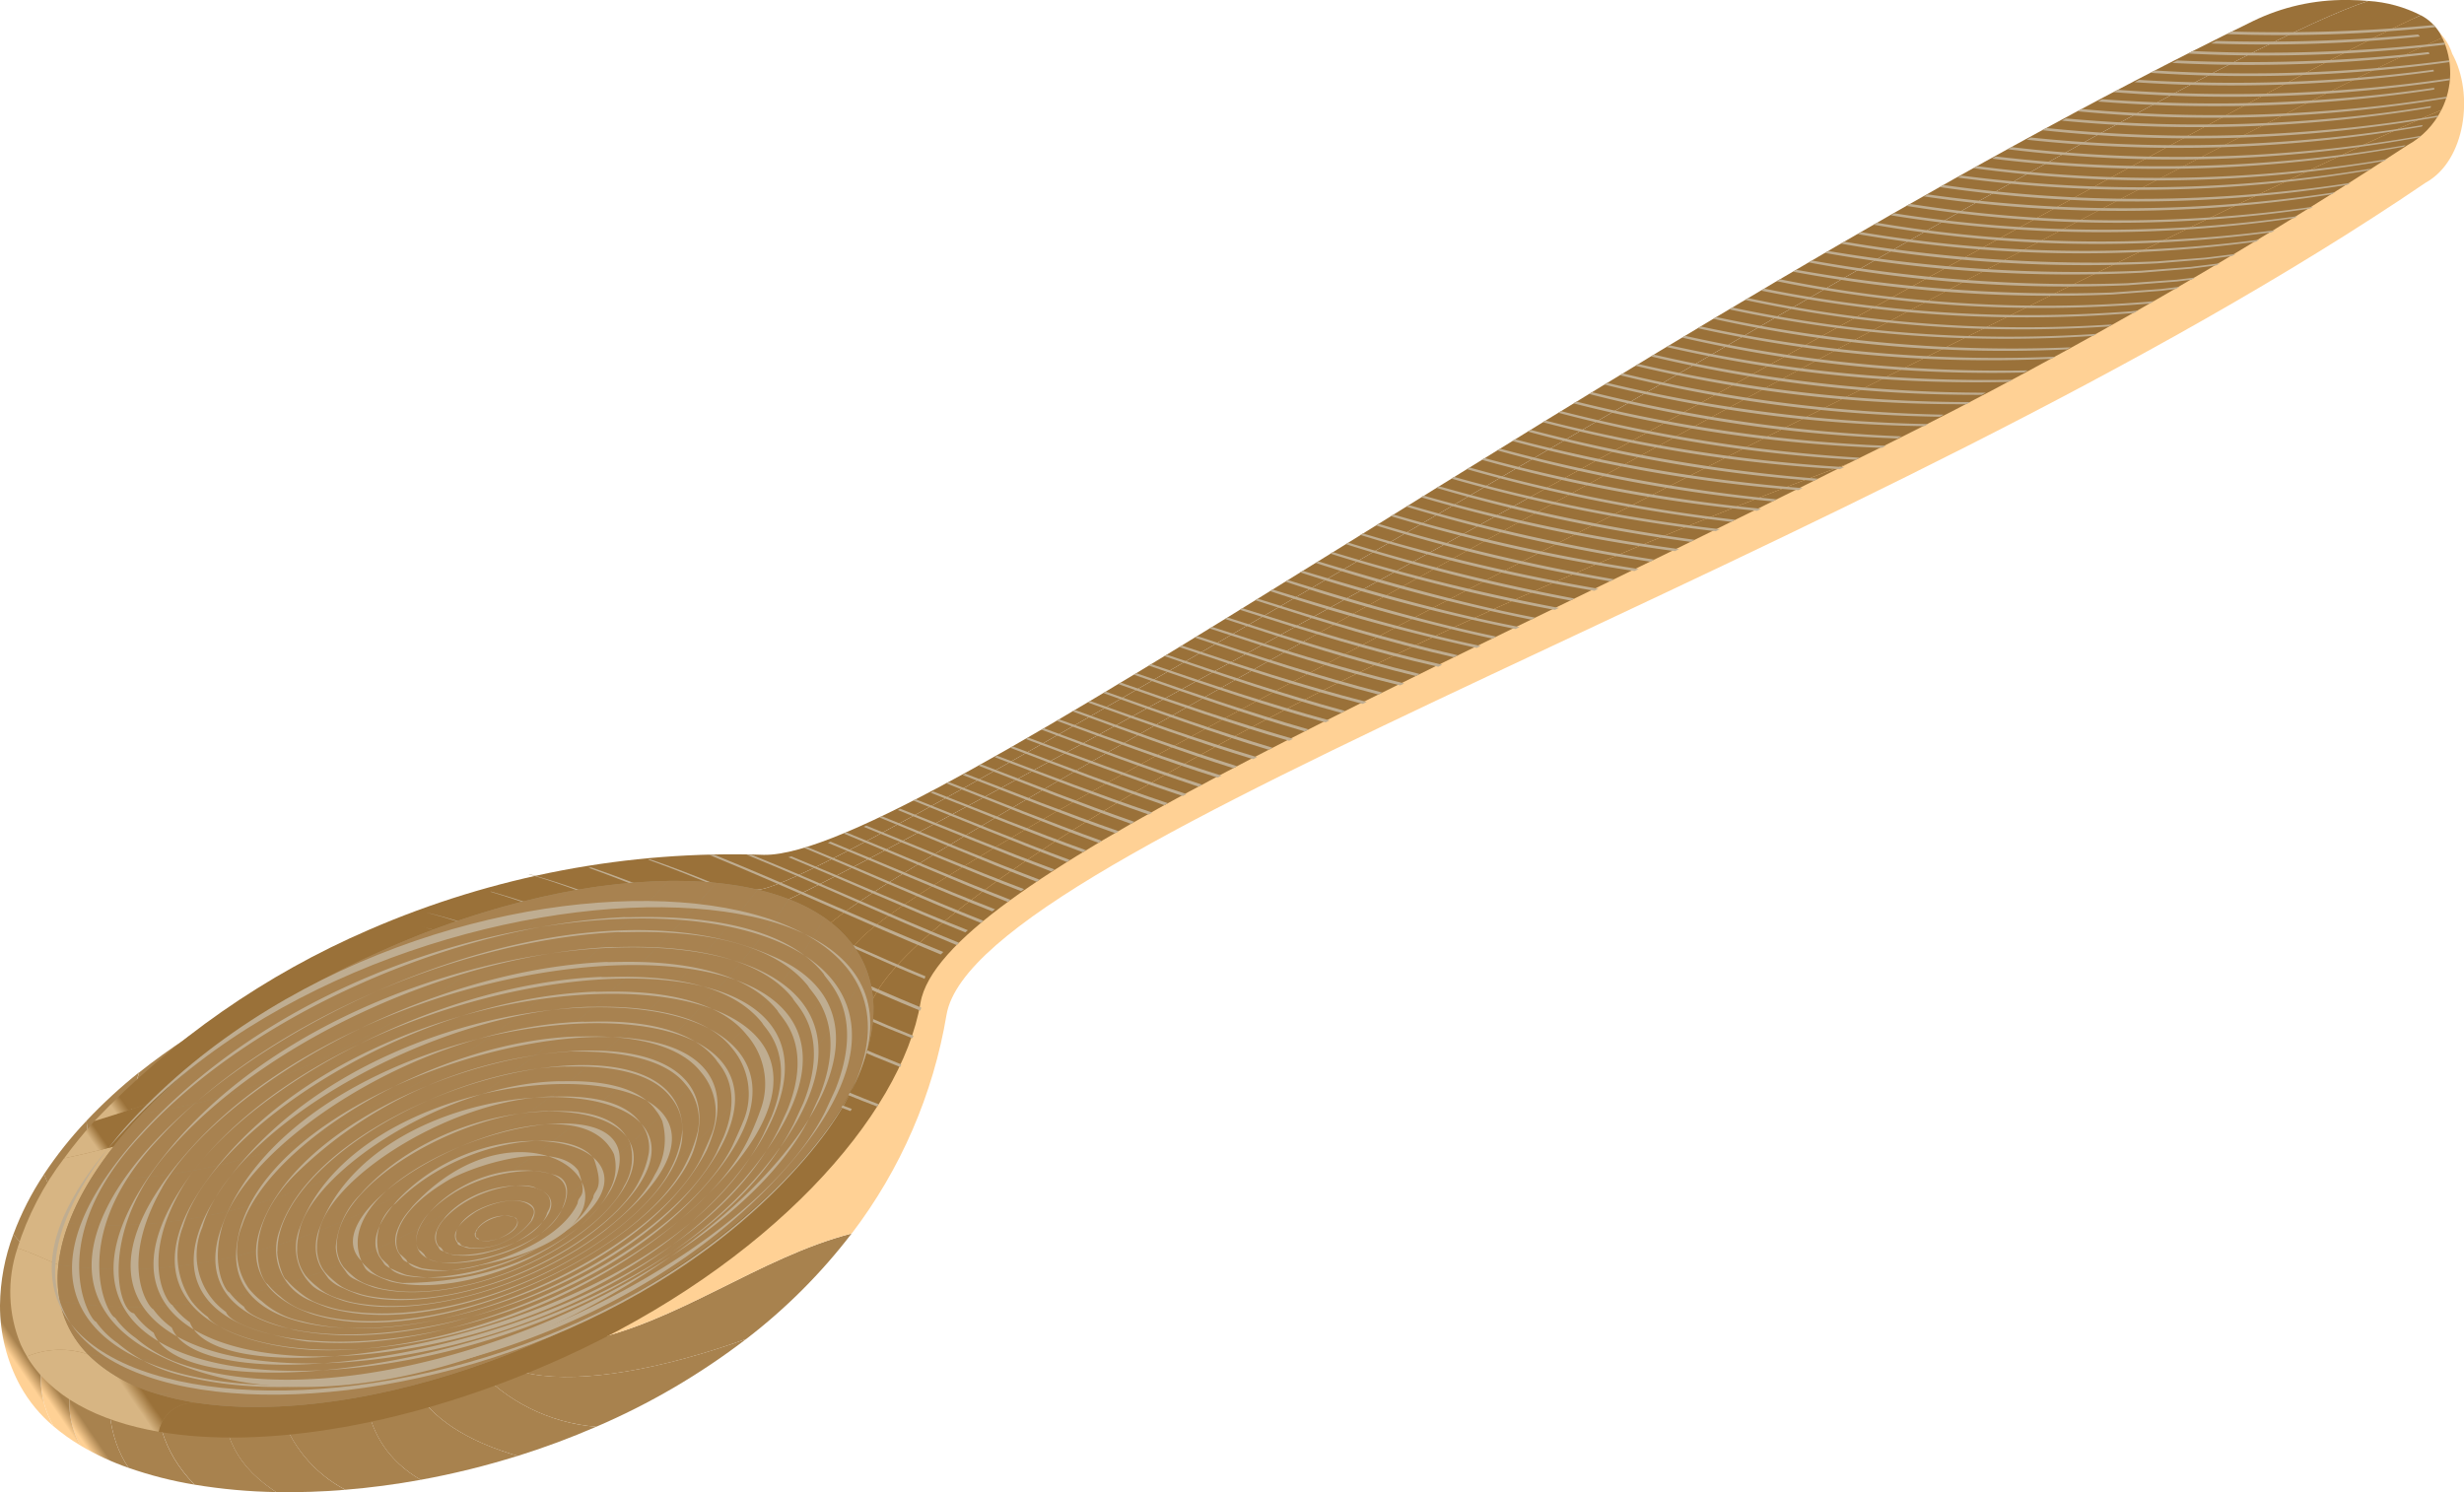 <svg id="Group_108" data-name="Group 108" xmlns="http://www.w3.org/2000/svg" xmlns:xlink="http://www.w3.org/1999/xlink" width="105.877" height="64.127" viewBox="0 0 105.877 64.127">
  <defs>
    <clipPath id="clip-path">
      <rect id="Rectangle_40" data-name="Rectangle 40" width="105.877" height="64.127" fill="none"/>
    </clipPath>
    <clipPath id="clip-path-2">
      <path id="Path_38" data-name="Path 38" d="M3.542,92.523c1.031,2.606,3.141,5.622,1.54,8.115a3.613,3.613,0,0,0,.031,3.55,11.6,11.6,0,0,0,2.066.957c-1.848-2.679-.144-7.042-.564-8.945a29.808,29.808,0,0,1-1.249-5.97,17.028,17.028,0,0,0-1.824,2.294" transform="translate(-3.542 -90.229)" fill="none"/>
    </clipPath>
    <linearGradient id="linear-gradient" x1="0.176" y1="1.093" x2="0.223" y2="1.093" gradientUnits="objectBoundingBox">
      <stop offset="0" stop-color="#ffd195"/>
      <stop offset="1" stop-color="#a8824e"/>
    </linearGradient>
    <clipPath id="clip-path-3">
      <path id="Path_39" data-name="Path 39" d="M10.871,83.931c-1.127,3.5.573,7.186.751,8.356.519,3.418-1.166,6.452,1.6,9.337l.026.027a23.887,23.887,0,0,0,3.513.319c-.051-.032-.1-.064-.151-.1-3.614-2.484-1.517-5.582-2.787-14.167a10.419,10.419,0,0,1,1.245-6.517,27.385,27.385,0,0,0-4.192,2.744" transform="translate(-10.488 -81.187)" fill="none"/>
    </clipPath>
    <linearGradient id="linear-gradient-2" x1="0.024" y1="0.993" x2="0.055" y2="0.993" xlink:href="#linear-gradient"/>
    <clipPath id="clip-path-4">
      <path id="Path_40" data-name="Path 40" d="M1.07,97.111c.239.283.479.548.678.826.7.973,1.59,2.354.995,3.391A4.154,4.154,0,0,0,2.8,105.36a8.41,8.41,0,0,0,1.164.831,3.613,3.613,0,0,1-.031-3.55c1.6-2.493-.509-5.509-1.54-8.115a12.551,12.551,0,0,0-1.32,2.585" transform="translate(-1.07 -94.526)" fill="none"/>
    </clipPath>
    <linearGradient id="linear-gradient-3" x1="0.228" y1="1.145" x2="0.28" y2="1.145" xlink:href="#linear-gradient"/>
    <clipPath id="clip-path-5">
      <path id="Path_41" data-name="Path 41" d="M0,102.419v.007a7.176,7.176,0,0,0,.877,3.467A6.172,6.172,0,0,0,2.3,107.617a4.154,4.154,0,0,1-.053-4.032c.6-1.038-.3-2.418-.995-3.391-.2-.278-.439-.543-.678-.826A8.928,8.928,0,0,0,0,102.419" transform="translate(0 -99.368)" fill="none"/>
    </clipPath>
    <linearGradient id="linear-gradient-4" x1="0.298" y1="1.328" x2="0.374" y2="1.328" xlink:href="#linear-gradient"/>
    <clipPath id="clip-path-6">
      <path id="Path_42" data-name="Path 42" d="M17.882,79.462a10.419,10.419,0,0,0-1.245,6.517c1.271,8.584-.827,11.683,2.787,14.167.05.034.1.066.151.1a29.569,29.569,0,0,0,2.971-.1,5.71,5.71,0,0,1-2.811-3.428c-1.8-6.867.743-7.337,1.683-12.691.254-1.442.146-4.306.943-6.543a32.911,32.911,0,0,0-4.478,1.975" transform="translate(-16.534 -77.487)" fill="none"/>
    </clipPath>
    <linearGradient id="linear-gradient-5" x1="-0.121" y1="1.004" x2="-0.092" y2="1.004" xlink:href="#linear-gradient"/>
    <clipPath id="clip-path-7">
      <path id="Path_43" data-name="Path 43" d="M6.959,88.41a29.808,29.808,0,0,0,1.249,5.97c.42,1.9-1.284,6.266.564,8.945a17.047,17.047,0,0,0,2.826.721l-.026-.027c-2.761-2.885-1.076-5.919-1.6-9.337-.178-1.17-1.878-4.859-.751-8.356A21.671,21.671,0,0,0,6.959,88.41" transform="translate(-6.959 -86.327)" fill="none"/>
    </clipPath>
    <linearGradient id="linear-gradient-6" x1="0.067" y1="1.033" x2="0.106" y2="1.033" xlink:href="#linear-gradient"/>
    <clipPath id="clip-path-8">
      <path id="Path_44" data-name="Path 44" d="M40.814,85.47a22.053,22.053,0,0,0-2.206,3.357c-2.292,5.348,3.975,5.548,11.232,2.939a24.406,24.406,0,0,0,4.528-4.533c-3.983,1.028-7.532,3.875-11.529,4.636a2.236,2.236,0,0,1-2.474-3.115c.922-1.96,3.61-3.8,4.51-4.917,2.1-2.611,2.505-7.882,5.174-10.249q-1.229-.122-2.429-.175c-3.584,2.635-4.651,8.824-6.806,12.057" transform="translate(-38.127 -73.413)" fill="none"/>
    </clipPath>
    <linearGradient id="linear-gradient-7" x1="-0.53" y1="1.026" x2="-0.51" y2="1.026" xlink:href="#linear-gradient"/>
    <clipPath id="clip-path-9">
      <path id="Path_45" data-name="Path 45" d="M43.232,73.355c-3.04,2.519-3.387,8.581-5.024,11.6A31.649,31.649,0,0,0,36.169,88.5c-1.172,3.047,2.088,6.681,6.2,7a30.126,30.126,0,0,0,6.448-3.774c-7.257,2.608-13.524,2.409-11.232-2.939a22.054,22.054,0,0,1,2.206-3.357c2.155-3.233,3.222-9.422,6.806-12.057q-.979-.043-1.938-.043-.718,0-1.424.023" transform="translate(-35.928 -73.332)" fill="none"/>
    </clipPath>
    <linearGradient id="linear-gradient-8" x1="-0.55" y1="1.033" x2="-0.528" y2="1.033" xlink:href="#linear-gradient"/>
    <clipPath id="clip-path-10">
      <path id="Path_46" data-name="Path 46" d="M117.151,3.136C90.331,17.131,60.524,39.542,54,40.262q-1.1-.162-2.177-.269c-2.669,2.367-3.073,7.638-5.174,10.249-.9,1.119-3.587,2.957-4.51,4.917a2.236,2.236,0,0,0,2.474,3.115c4-.761,7.545-3.608,11.529-4.636a21.3,21.3,0,0,0,4.073-9.4c1.252-7.35,39.953-19.7,63.564-35.764,1.711-.947,2.084-3.82,1.137-5.532a2.311,2.311,0,0,0-2.4-1.6,12.573,12.573,0,0,0-5.362,1.788" transform="translate(-41.923 -1.348)" fill="none"/>
    </clipPath>
    <linearGradient id="linear-gradient-9" x1="-0.128" y1="0.873" x2="-0.123" y2="0.873" gradientUnits="objectBoundingBox">
      <stop offset="0" stop-color="#a8824e"/>
      <stop offset="1" stop-color="#ffd195"/>
    </linearGradient>
    <clipPath id="clip-path-11">
      <path id="Path_47" data-name="Path 47" d="M33.485,74.343c-1.534,2.1-1.088,6.1-1.218,7.435C31.816,86.4,26.218,94.758,31.745,98a34.9,34.9,0,0,0,4.176-1.031c-.1-.028-.208-.058-.311-.09-9.2-2.9-2.257-10.969-1.3-13.763.565-1.647.729-6.772,2.671-9.32q-1.8.2-3.5.542" transform="translate(-29.323 -73.801)" fill="none"/>
    </clipPath>
    <linearGradient id="linear-gradient-10" x1="-0.293" y1="0.985" x2="-0.27" y2="0.985" xlink:href="#linear-gradient"/>
    <clipPath id="clip-path-12">
      <path id="Path_48" data-name="Path 48" d="M24.6,76.242c-.8,2.237-.689,5.1-.943,6.543-.94,5.354-3.486,5.825-1.683,12.691A5.71,5.71,0,0,0,24.791,98.9c1.061-.086,2.144-.228,3.238-.427-5.528-3.246.071-11.607.522-16.227.13-1.336-.316-5.33,1.218-7.435A37.05,37.05,0,0,0,24.6,76.242" transform="translate(-21.349 -74.816)" fill="none"/>
    </clipPath>
    <linearGradient id="linear-gradient-11" x1="-0.196" y1="0.981" x2="-0.172" y2="0.981" xlink:href="#linear-gradient"/>
    <clipPath id="clip-path-13">
      <path id="Path_49" data-name="Path 49" d="M38.359,73.6c-1.943,2.548-2.106,7.672-2.671,9.32-.959,2.794-7.9,10.863,1.3,13.763.1.033.207.062.311.09a34,34,0,0,0,3.366-1.252c-4.109-.32-7.369-3.954-6.2-7A31.65,31.65,0,0,1,36.5,84.978c1.637-3.021,1.985-9.084,5.024-11.6q-1.62.054-3.17.227" transform="translate(-32.275 -73.376)" fill="none"/>
    </clipPath>
    <linearGradient id="linear-gradient-12" x1="-0.297" y1="0.99" x2="-0.276" y2="0.99" xlink:href="#linear-gradient"/>
    <clipPath id="clip-path-14">
      <path id="Path_50" data-name="Path 50" d="M34.55,39.22c-6.288,2.893-22.976,9.416-31.145,11.133A12.708,12.708,0,0,0,1.4,54.213c.586.181,1.163.47,1.763.716,1.711.7,27.794-10.306,33.355-14.832,5.2-4.236,57.915-32.918,69.074-37.9-.031-.066-.065-.132-.1-.2a2.07,2.07,0,0,0-.816-.766C97.866,4.147,41.916,35.83,34.55,39.22" transform="translate(-1.399 -1.232)" fill="none"/>
    </clipPath>
    <linearGradient id="linear-gradient-13" x1="0.047" y1="0.849" x2="0.052" y2="0.849" gradientUnits="objectBoundingBox">
      <stop offset="0" stop-color="#d7b583"/>
      <stop offset="1" stop-color="#9a7139"/>
    </linearGradient>
    <clipPath id="clip-path-15">
      <path id="Path_51" data-name="Path 51" d="M34.956,38.268c-2.969.048-19.612,7.231-28.49,9.94a20.4,20.4,0,0,0-1.308,1.605C13.326,48.1,30.014,41.573,36.3,38.68,43.668,35.29,99.618,3.607,106.425.692a5.743,5.743,0,0,0-2.254-.618C94.356,3.292,38.545,38.21,34.956,38.268" transform="translate(-5.157 -0.074)" fill="none"/>
    </clipPath>
    <linearGradient id="linear-gradient-14" x1="0.022" y1="0.898" x2="0.026" y2="0.898" xlink:href="#linear-gradient-13"/>
    <clipPath id="clip-path-16">
      <path id="Path_52" data-name="Path 52" d="M104.371,0a8.98,8.98,0,0,0-4,.9C73.2,14.178,42.93,36.858,36.363,36.737a39.255,39.255,0,0,0-16.969,3.224A35.979,35.979,0,0,0,7.608,48.174c8.879-2.709,25.521-9.893,28.49-9.94C39.688,38.176,95.5,3.257,105.314.04c-.266-.025-.54-.037-.817-.04Z" transform="translate(-7.608)" fill="none"/>
    </clipPath>
    <linearGradient id="linear-gradient-15" x1="0.009" y1="0.921" x2="0.014" y2="0.921" xlink:href="#linear-gradient-13"/>
    <clipPath id="clip-path-17">
      <path id="Path_53" data-name="Path 53" d="M36.25,40.937C30.69,45.464,4.606,56.47,2.9,55.769c-.6-.246-1.177-.535-1.763-.716a5.9,5.9,0,0,0,.145,4.157,4.915,4.915,0,0,0,.263.5,3.711,3.711,0,0,1,2.622-.091c1.385.626,29.8-13.041,32.915-17.534,3.064-4.417,61.513-33.222,68.21-35.943a3.536,3.536,0,0,0,.036-3.109C94.165,8.019,41.455,36.7,36.25,40.937" transform="translate(-0.828 -3.035)" fill="none"/>
    </clipPath>
    <linearGradient id="linear-gradient-16" x1="0.056" y1="0.818" x2="0.06" y2="0.818" xlink:href="#linear-gradient-13"/>
    <clipPath id="clip-path-18">
      <path id="Path_54" data-name="Path 54" d="M43.529,60.2C41.358,64.326,15.437,77.592,14.26,77.686a1.528,1.528,0,0,0-1.489,1.237c4.524.783,10.908-.257,17.343-3.164,8.911-4.025,14.564-10.4,15.393-15.27.875-5.14,20.23-13.263,39.865-23.174C60.247,46.73,45.606,56.259,43.529,60.2" transform="translate(-12.771 -37.315)" fill="none"/>
    </clipPath>
    <linearGradient id="linear-gradient-17" x1="-0.014" y1="0.802" x2="-0.008" y2="0.802" xlink:href="#linear-gradient-13"/>
    <clipPath id="clip-path-19">
      <path id="Path_55" data-name="Path 55" d="M37.7,44.8c-3.116,4.493-31.53,18.16-32.915,17.534a3.711,3.711,0,0,0-2.622.091C3.175,64.12,5.182,65.2,7.826,65.658a1.528,1.528,0,0,1,1.489-1.237c1.177-.094,27.1-13.36,29.269-17.483C40.661,42.993,55.3,33.465,80.427,24.05a220.429,220.429,0,0,0,24.035-13.683,3.519,3.519,0,0,0,1.449-1.508C99.214,11.58,40.765,40.384,37.7,44.8" transform="translate(-2.164 -8.859)" fill="none"/>
    </clipPath>
    <linearGradient id="linear-gradient-18" x1="0.049" y1="0.794" x2="0.054" y2="0.794" xlink:href="#linear-gradient-13"/>
    <clipPath id="clip-path-21">
      <rect id="Rectangle_25" data-name="Rectangle 25" width="86.94" height="46.476" fill="none"/>
    </clipPath>
    <clipPath id="clip-path-22">
      <rect id="Rectangle_26" data-name="Rectangle 26" width="86.458" height="46.269" fill="none"/>
    </clipPath>
    <clipPath id="clip-path-23">
      <path id="Path_155" data-name="Path 155" d="M31.294,70.92c-5.368,5.689-14.766,13.058-24.81,12.8a11.025,11.025,0,0,0-.959,1.915C17.23,86.713,28.261,77,33.34,71c-.562-.056-1.149-.084-1.759-.084l-.287,0" transform="translate(-5.525 -70.918)" fill="none"/>
    </clipPath>
    <linearGradient id="linear-gradient-19" x1="-0.029" y1="1.138" x2="-0.012" y2="1.138" gradientUnits="objectBoundingBox">
      <stop offset="0" stop-color="#ffd399"/>
      <stop offset="1" stop-color="#a88250"/>
    </linearGradient>
    <clipPath id="clip-path-24">
      <path id="Path_156" data-name="Path 156" d="M5.141,85.707a7.305,7.305,0,0,0-.44,1.781c13.17,1.872,25.67-10.339,30.042-16.121a13.611,13.611,0,0,0-1.787-.291C27.877,77.07,16.846,86.786,5.141,85.707" transform="translate(-4.701 -71.075)" fill="none"/>
    </clipPath>
    <linearGradient id="linear-gradient-20" x1="0.001" y1="1.031" x2="0.016" y2="1.031" xlink:href="#linear-gradient-19"/>
    <clipPath id="clip-path-25">
      <path id="Path_157" data-name="Path 157" d="M4.672,87.742a5.181,5.181,0,0,0,.059,1.564c14.343,2.367,27.989-12.2,31.329-17.272a10.094,10.094,0,0,0-1.346-.412C30.342,77.4,17.842,89.614,4.672,87.742" transform="translate(-4.639 -71.621)" fill="none"/>
    </clipPath>
    <linearGradient id="linear-gradient-21" x1="0.012" y1="0.962" x2="0.027" y2="0.962" xlink:href="#linear-gradient-19"/>
    <clipPath id="clip-path-26">
      <path id="Path_158" data-name="Path 158" d="M27.894,71.361c-4.771,4.288-11.3,8.606-18.36,9.545A17.491,17.491,0,0,0,7.322,83.72c10.044.26,19.443-7.11,24.81-12.8a25.356,25.356,0,0,0-4.238.439" transform="translate(-7.322 -70.922)" fill="none"/>
    </clipPath>
    <linearGradient id="linear-gradient-22" x1="-0.086" y1="1.295" x2="-0.067" y2="1.295" xlink:href="#linear-gradient-19"/>
    <clipPath id="clip-path-27">
      <path id="Path_159" data-name="Path 159" d="M21.625,74.364a32.833,32.833,0,0,0-10.16,6.926c7.056-.939,13.59-5.258,18.36-9.545a36.012,36.012,0,0,0-8.2,2.619" transform="translate(-11.465 -71.745)" fill="none"/>
    </clipPath>
    <linearGradient id="linear-gradient-23" x1="-0.245" y1="1.652" x2="-0.219" y2="1.652" xlink:href="#linear-gradient-19"/>
    <clipPath id="clip-path-28">
      <path id="Path_160" data-name="Path 160" d="M46.223,95.257c7.4-3.58,12.468-8.9,12.835-13.116A50.833,50.833,0,0,1,46.223,95.257" transform="translate(-46.223 -82.141)" fill="none"/>
    </clipPath>
    <linearGradient id="linear-gradient-24" x1="-1.226" y1="1.259" x2="-1.197" y2="1.259" xlink:href="#linear-gradient-19"/>
    <clipPath id="clip-path-29">
      <path id="Path_161" data-name="Path 161" d="M33.113,95.978a37.44,37.44,0,0,0,6.051-2.143q.48-.217.947-.443A50.833,50.833,0,0,0,52.946,80.276a4.877,4.877,0,0,0-.265-2.136c-1.71,3.345-9.507,13.549-19.568,17.838" transform="translate(-33.113 -78.14)" fill="none"/>
    </clipPath>
    <linearGradient id="linear-gradient-25" x1="-0.542" y1="1.02" x2="-0.522" y2="1.02" xlink:href="#linear-gradient-19"/>
    <clipPath id="clip-path-30">
      <path id="Path_162" data-name="Path 162" d="M7.076,92.64a6.876,6.876,0,0,0,2.93,1.684c15.1,1,28.779-16.164,29.985-19.218a5.151,5.151,0,0,0-1.281-1.241C36.881,77.635,22.487,95.124,7.076,92.64" transform="translate(-7.076 -73.865)" fill="none"/>
    </clipPath>
    <linearGradient id="linear-gradient-26" x1="-0.015" y1="0.885" x2="-0.002" y2="0.885" xlink:href="#linear-gradient-19"/>
    <clipPath id="clip-path-31">
      <path id="Path_163" data-name="Path 163" d="M4.812,89.665a4.446,4.446,0,0,0,.311.98,4.568,4.568,0,0,0,.9,1.308c15.411,2.484,29.805-15,31.634-18.775a7.3,7.3,0,0,0-1.513-.786C32.8,77.469,19.155,92.032,4.812,89.665" transform="translate(-4.812 -72.393)" fill="none"/>
    </clipPath>
    <linearGradient id="linear-gradient-27" x1="0.02" y1="0.893" x2="0.033" y2="0.893" xlink:href="#linear-gradient-19"/>
    <clipPath id="clip-path-32">
      <path id="Path_164" data-name="Path 164" d="M12.564,95.407c2.783.868,6.69.761,10.97-.338C33.594,90.779,41.392,80.575,43.1,77.23c-.036-.1-.074-.192-.116-.285a4.471,4.471,0,0,0-.437-.756C41.343,79.243,27.661,96.4,12.564,95.407" transform="translate(-12.564 -76.189)" fill="none"/>
    </clipPath>
    <linearGradient id="linear-gradient-28" x1="-0.1" y1="0.893" x2="-0.086" y2="0.893" xlink:href="#linear-gradient-19"/>
    <clipPath id="clip-path-34">
      <rect id="Rectangle_38" data-name="Rectangle 38" width="35.17" height="21.218" fill="none"/>
    </clipPath>
  </defs>
  <g id="Group_107" data-name="Group 107" clip-path="url(#clip-path)">
    <g id="Group_39" data-name="Group 39" transform="translate(1.891 48.167)">
      <g id="Group_38" data-name="Group 38" clip-path="url(#clip-path-2)">
        <rect id="Rectangle_7" data-name="Rectangle 7" width="11.46" height="14.344" transform="translate(-6.97 4.805) rotate(-34.583)" fill="url(#linear-gradient)"/>
      </g>
    </g>
    <g id="Group_41" data-name="Group 41" transform="translate(5.599 43.34)">
      <g id="Group_40" data-name="Group 40" clip-path="url(#clip-path-3)">
        <rect id="Rectangle_8" data-name="Rectangle 8" width="17.569" height="21.09" transform="translate(-10.455 6.695) rotate(-34.583)" fill="url(#linear-gradient-2)"/>
      </g>
    </g>
    <g id="Group_43" data-name="Group 43" transform="translate(0.571 50.461)">
      <g id="Group_42" data-name="Group 42" clip-path="url(#clip-path-4)">
        <rect id="Rectangle_9" data-name="Rectangle 9" width="10.293" height="12.136" transform="translate(-5.451 3.758) rotate(-34.583)" fill="url(#linear-gradient-3)"/>
      </g>
    </g>
    <g id="Group_45" data-name="Group 45" transform="translate(0 53.045)">
      <g id="Group_44" data-name="Group 44" clip-path="url(#clip-path-5)">
        <rect id="Rectangle_10" data-name="Rectangle 10" width="7.02" height="8.403" transform="translate(-3.855 2.658) rotate(-34.583)" fill="url(#linear-gradient-4)"/>
      </g>
    </g>
    <g id="Group_47" data-name="Group 47" transform="translate(8.826 41.365)">
      <g id="Group_46" data-name="Group 46" clip-path="url(#clip-path-6)">
        <rect id="Rectangle_11" data-name="Rectangle 11" width="18.474" height="22.575" transform="translate(-11.367 7.338) rotate(-34.583)" fill="url(#linear-gradient-5)"/>
      </g>
    </g>
    <g id="Group_49" data-name="Group 49" transform="translate(3.715 46.084)">
      <g id="Group_48" data-name="Group 48" clip-path="url(#clip-path-7)">
        <rect id="Rectangle_12" data-name="Rectangle 12" width="13.905" height="17.241" transform="translate(-8.315 5.709) rotate(-34.583)" fill="url(#linear-gradient-6)"/>
      </g>
    </g>
    <g id="Group_51" data-name="Group 51" transform="translate(20.353 39.19)">
      <g id="Group_50" data-name="Group 50" clip-path="url(#clip-path-8)">
        <rect id="Rectangle_13" data-name="Rectangle 13" width="26.761" height="27.504" transform="translate(-11.607 6.753) rotate(-34.583)" fill="url(#linear-gradient-7)"/>
      </g>
    </g>
    <g id="Group_53" data-name="Group 53" transform="translate(19.179 39.147)">
      <g id="Group_52" data-name="Group 52" clip-path="url(#clip-path-9)">
        <rect id="Rectangle_14" data-name="Rectangle 14" width="23.96" height="26.096" transform="translate(-11.291 7.143) rotate(-34.583)" fill="url(#linear-gradient-8)"/>
      </g>
    </g>
    <g id="Group_55" data-name="Group 55" transform="translate(22.38 0.72)">
      <g id="Group_54" data-name="Group 54" clip-path="url(#clip-path-10)">
        <rect id="Rectangle_15" data-name="Rectangle 15" width="102.002" height="93.326" transform="matrix(0.848, -0.53, 0.53, 0.848, -26.288, 16.063)" fill="url(#linear-gradient-9)"/>
      </g>
    </g>
    <g id="Group_57" data-name="Group 57" transform="translate(15.653 39.397)">
      <g id="Group_56" data-name="Group 56" clip-path="url(#clip-path-11)">
        <rect id="Rectangle_16" data-name="Rectangle 16" width="22.601" height="26.037" transform="translate(-14.416 7.797) rotate(-34.583)" fill="url(#linear-gradient-10)"/>
      </g>
    </g>
    <g id="Group_59" data-name="Group 59" transform="translate(11.397 39.939)">
      <g id="Group_58" data-name="Group 58" clip-path="url(#clip-path-12)">
        <rect id="Rectangle_17" data-name="Rectangle 17" width="21.57" height="25.276" transform="translate(-12.43 7.76) rotate(-34.583)" fill="url(#linear-gradient-11)"/>
      </g>
    </g>
    <g id="Group_61" data-name="Group 61" transform="translate(17.229 39.17)">
      <g id="Group_60" data-name="Group 60" clip-path="url(#clip-path-13)">
        <rect id="Rectangle_18" data-name="Rectangle 18" width="24.598" height="27.067" transform="translate(-15.426 7.538) rotate(-34.583)" fill="url(#linear-gradient-12)"/>
      </g>
    </g>
    <g id="Group_63" data-name="Group 63" transform="translate(0.747 0.658)">
      <g id="Group_62" data-name="Group 62" clip-path="url(#clip-path-14)">
        <rect id="Rectangle_19" data-name="Rectangle 19" width="116.657" height="103.924" transform="matrix(0.823, -0.568, 0.568, 0.823, -25.42, 17.525)" fill="url(#linear-gradient-13)"/>
      </g>
    </g>
    <g id="Group_65" data-name="Group 65" transform="translate(2.753 0.04)">
      <g id="Group_64" data-name="Group 64" clip-path="url(#clip-path-15)">
        <rect id="Rectangle_20" data-name="Rectangle 20" width="111.606" height="98.43" transform="translate(-23.244 16.024) rotate(-34.583)" fill="url(#linear-gradient-14)"/>
      </g>
    </g>
    <g id="Group_67" data-name="Group 67" transform="translate(4.061)">
      <g id="Group_66" data-name="Group 66" clip-path="url(#clip-path-16)">
        <rect id="Rectangle_21" data-name="Rectangle 21" width="107.785" height="95.119" transform="translate(-22.512 15.52) rotate(-34.583)" fill="url(#linear-gradient-15)"/>
      </g>
    </g>
    <g id="Group_69" data-name="Group 69" transform="translate(0.442 1.62)">
      <g id="Group_68" data-name="Group 68" clip-path="url(#clip-path-17)">
        <rect id="Rectangle_22" data-name="Rectangle 22" width="119.013" height="106.764" transform="matrix(0.823, -0.568, 0.568, 0.823, -26.869, 18.432)" fill="url(#linear-gradient-16)"/>
      </g>
    </g>
    <g id="Group_71" data-name="Group 71" transform="translate(6.818 19.92)">
      <g id="Group_70" data-name="Group 70" clip-path="url(#clip-path-18)">
        <rect id="Rectangle_23" data-name="Rectangle 23" width="83.834" height="76.109" transform="matrix(0.823, -0.568, 0.568, 0.823, -19.81, 13.657)" fill="url(#linear-gradient-17)"/>
      </g>
    </g>
    <g id="Group_73" data-name="Group 73" transform="translate(1.155 4.729)">
      <g id="Group_72" data-name="Group 72" clip-path="url(#clip-path-19)">
        <rect id="Rectangle_24" data-name="Rectangle 24" width="117.655" height="105.65" transform="matrix(0.823, -0.568, 0.568, 0.823, -26.543, 18.299)" fill="url(#linear-gradient-18)"/>
      </g>
    </g>
    <g id="Group_81" data-name="Group 81">
      <g id="Group_80" data-name="Group 80" clip-path="url(#clip-path)">
        <g id="Group_76" data-name="Group 76" transform="translate(18.333 1.077)" style="mix-blend-mode: soft-light;isolation: isolate">
          <g id="Group_75" data-name="Group 75">
            <g id="Group_74" data-name="Group 74" clip-path="url(#clip-path-21)">
              <path id="Path_56" data-name="Path 56" d="M34.342,73.463C40.918,75.208,47.336,79.4,53.7,81.8l.061-.1c-6.534-2.5-12.8-6.59-19.422-8.241" transform="translate(-34.342 -35.323)" fill="#bfad91"/>
              <path id="Path_57" data-name="Path 57" d="M42.589,70.365l-.028.007c5.6,1.67,11.16,4.962,16.487,7.051l.044-.105c-5.7-2.268-10.957-5.384-16.5-6.953" transform="translate(-38.173 -33.879)" fill="#bfad91"/>
              <path id="Path_58" data-name="Path 58" d="M52.255,69.179l-.1.012c4.233,1.517,8.226,3.627,11.889,5.123.011-.036.024-.072.037-.109-4.264-1.764-8.071-3.734-11.829-5.026" transform="translate(-42.647 -33.326)" fill="#bfad91"/>
              <path id="Path_59" data-name="Path 59" d="M60.3,68.805h-.21c3.107,1.268,5.959,2.622,9.029,3.884l.1-.1C66.2,71.369,63.4,70.06,60.3,68.805" transform="translate(-46.344 -33.151)" fill="#bfad91"/>
              <path id="Path_60" data-name="Path 60" d="M64.842,68.178l-.127.039c2.677,1.116,5.054,2.2,7.6,3.229l.112-.092c-2.548-1.013-4.953-2.092-7.587-3.176" transform="translate(-48.501 -32.859)" fill="#bfad91"/>
              <path id="Path_61" data-name="Path 61" d="M67.894,67.051c2.356.975,4.689,2.006,7.061,2.946l.122-.089c-2.373-.925-4.71-1.941-7.069-2.905l-.114.048" transform="translate(-49.983 -32.312)" fill="#bfad91"/>
              <path id="Path_62" data-name="Path 62" d="M70.773,65.758c2.253.922,4.491,1.885,6.763,2.765l.13-.086c-2.277-.866-4.522-1.818-6.783-2.731l-.109.052" transform="translate(-51.325 -31.707)" fill="#bfad91"/>
              <path id="Path_63" data-name="Path 63" d="M73.51,64.4c2.2.887,4.384,1.8,6.6,2.642l.136-.085c-2.228-.825-4.424-1.734-6.633-2.612l-.106.054" transform="translate(-52.601 -31.074)" fill="#bfad91"/>
              <path id="Path_64" data-name="Path 64" d="M76.162,63.008c2.175.864,4.343,1.752,6.542,2.559l.142-.084c-2.21-.795-4.39-1.675-6.579-2.531l-.105.057" transform="translate(-53.837 -30.423)" fill="#bfad91"/>
              <path id="Path_65" data-name="Path 65" d="M78.756,61.585c2.178.85,4.35,1.719,6.555,2.5L85.458,64c-2.218-.772-4.4-1.634-6.6-2.477l-.1.058" transform="translate(-55.047 -29.759)" fill="#bfad91"/>
              <path id="Path_66" data-name="Path 66" d="M81.308,60.143c2.2.843,4.4,1.7,6.626,2.468l.153-.084c-2.245-.755-4.457-1.606-6.674-2.444l-.1.06" transform="translate(-56.236 -29.086)" fill="#bfad91"/>
              <path id="Path_67" data-name="Path 67" d="M83.828,58.687c2.238.842,4.473,1.695,6.745,2.449l.158-.085c-2.289-.742-4.542-1.588-6.8-2.425l-.1.061" transform="translate(-57.411 -28.407)" fill="#bfad91"/>
              <path id="Path_68" data-name="Path 68" d="M86.429,57.157l-.1.062c1.739.641,4.757,1.766,6.908,2.439l.163-.085c-2.484-.786-4.1-1.376-6.966-2.415" transform="translate(-58.575 -27.722)" fill="#bfad91"/>
              <path id="Path_69" data-name="Path 69" d="M88.908,55.679l-.1.062c2.026.733,4.855,1.761,7.108,2.436l.164-.085c-2.543-.769-4.528-1.474-7.168-2.413" transform="translate(-59.73 -27.033)" fill="#bfad91"/>
              <path id="Path_70" data-name="Path 70" d="M91.372,54.194l-.105.064c2.287.81,4.99,1.766,7.341,2.437l.167-.084c-2.615-.755-4.8-1.511-7.4-2.416" transform="translate(-60.879 -26.341)" fill="#bfad91"/>
              <path id="Path_71" data-name="Path 71" d="M93.826,52.7l-.106.064c2.428.841,5.141,1.774,7.6,2.442l.168-.084c-2.673-.733-5.065-1.536-7.665-2.421" transform="translate(-62.022 -25.645)" fill="#bfad91"/>
              <path id="Path_72" data-name="Path 72" d="M96.271,51.207l-.106.065c2.627.89,5.314,1.786,7.89,2.445l.169-.084c-2.757-.714-5.363-1.564-7.953-2.427" transform="translate(-63.162 -24.948)" fill="#bfad91"/>
              <path id="Path_73" data-name="Path 73" d="M98.711,49.707l-.107.066c2.994.992,5.591,1.821,8.2,2.449l.171-.084c-2.858-.7-5.646-1.579-8.265-2.431" transform="translate(-64.299 -24.249)" fill="#bfad91"/>
              <path id="Path_74" data-name="Path 74" d="M101.145,48.2l-.107.066c2.949.955,5.72,1.819,8.533,2.45l.173-.085c-2.909-.66-5.839-1.555-8.6-2.432" transform="translate(-65.434 -23.548)" fill="#bfad91"/>
              <path id="Path_75" data-name="Path 75" d="M103.577,46.7l-.108.067a89.491,89.491,0,0,0,8.888,2.445l.173-.084c-3.027-.636-6.165-1.565-8.952-2.429" transform="translate(-66.567 -22.846)" fill="#bfad91"/>
              <path id="Path_76" data-name="Path 76" d="M106.008,45.19l-.109.068a83.971,83.971,0,0,0,9.261,2.436l.173-.084c-3.111-.6-6.4-1.535-9.325-2.42" transform="translate(-67.7 -22.143)" fill="#bfad91"/>
              <path id="Path_77" data-name="Path 77" d="M108.439,43.681l-.11.068a80.329,80.329,0,0,0,9.652,2.42l.174-.084a91.178,91.178,0,0,1-9.716-2.4" transform="translate(-68.833 -21.44)" fill="#bfad91"/>
              <path id="Path_78" data-name="Path 78" d="M110.87,42.17l-.111.069a77.425,77.425,0,0,0,10.058,2.4l.175-.085A86.656,86.656,0,0,1,110.87,42.17" transform="translate(-69.966 -20.735)" fill="#bfad91"/>
              <path id="Path_79" data-name="Path 79" d="M113.305,40.659l-.112.069a74.742,74.742,0,0,0,10.481,2.363l.176-.086a82.743,82.743,0,0,1-10.544-2.346" transform="translate(-71.1 -20.031)" fill="#bfad91"/>
              <path id="Path_80" data-name="Path 80" d="M115.743,39.146l-.114.07a72.07,72.07,0,0,0,10.917,2.318l.176-.086a79.224,79.224,0,0,1-10.979-2.3" transform="translate(-72.236 -19.326)" fill="#bfad91"/>
              <path id="Path_81" data-name="Path 81" d="M118.186,37.633l-.115.072a69.732,69.732,0,0,0,11.366,2.263l.176-.087a73.142,73.142,0,0,1-11.427-2.248" transform="translate(-73.374 -18.62)" fill="#bfad91"/>
              <path id="Path_82" data-name="Path 82" d="M120.636,36.119l-.117.072a67.024,67.024,0,0,0,11.832,2.193l.175-.087a72.943,72.943,0,0,1-11.89-2.179" transform="translate(-74.515 -17.914)" fill="#bfad91"/>
              <path id="Path_83" data-name="Path 83" d="M123.092,34.605l-.118.073a65.51,65.51,0,0,0,12.3,2.116l.177-.089a70.678,70.678,0,0,1-12.355-2.1" transform="translate(-75.66 -17.209)" fill="#bfad91"/>
              <path id="Path_84" data-name="Path 84" d="M125.556,33.09l-.12.074a63.547,63.547,0,0,0,12.78,2.019l.173-.088a68.377,68.377,0,0,1-12.833-2" transform="translate(-76.808 -16.502)" fill="#bfad91"/>
              <path id="Path_85" data-name="Path 85" d="M128.031,31.576l-.122.074a62.3,62.3,0,0,0,13.255,1.913l.177-.09a66.57,66.57,0,0,1-13.311-1.9" transform="translate(-77.96 -15.797)" fill="#bfad91"/>
              <path id="Path_86" data-name="Path 86" d="M130.514,30.061l-.123.075a60.784,60.784,0,0,0,13.745,1.787l.172-.089a64.85,64.85,0,0,1-13.795-1.773" transform="translate(-79.117 -15.09)" fill="#bfad91"/>
              <path id="Path_87" data-name="Path 87" d="M133.01,28.547l-.125.076a59.906,59.906,0,0,0,14.222,1.652l.173-.091a63.615,63.615,0,0,1-14.27-1.637" transform="translate(-80.28 -14.385)" fill="#bfad91"/>
              <path id="Path_88" data-name="Path 88" d="M135.52,27.032l-.128.077a58.943,58.943,0,0,0,14.7,1.5l.17-.091a62.406,62.406,0,0,1-14.743-1.484" transform="translate(-81.449 -13.678)" fill="#bfad91"/>
              <path id="Path_89" data-name="Path 89" d="M138.044,25.517l-.13.078a57.478,57.478,0,0,0,15.193,1.316l.166-.09a60.55,60.55,0,0,1-15.229-1.3" transform="translate(-82.625 -12.972)" fill="#bfad91"/>
              <path id="Path_90" data-name="Path 90" d="M140.583,24l-.132.078a56.473,56.473,0,0,0,15.632,1.141l.159-.088A57.373,57.373,0,0,1,140.583,24" transform="translate(-83.807 -12.266)" fill="#bfad91"/>
              <path id="Path_91" data-name="Path 91" d="M143.14,22.487l-.135.08a56.862,56.862,0,0,0,15.941.968l.1-.012.169-.1-.279.032a57.875,57.875,0,0,1-15.8-.972" transform="translate(-84.998 -11.56)" fill="#bfad91"/>
              <path id="Path_92" data-name="Path 92" d="M159.292,21.947a64.773,64.773,0,0,1-13.574-.976l-.139.081a60.471,60.471,0,0,0,13.717.982l2.11-.16.63-.079.159-.092-.8.094Z" transform="translate(-86.198 -10.853)" fill="#bfad91"/>
              <path id="Path_93" data-name="Path 93" d="M161.761,20.3a64.847,64.847,0,0,1-13.442-.845l-.143.083a60.585,60.585,0,0,0,13.59.848l2.109-.172,1.116-.144.149-.089-1.272.157Z" transform="translate(-87.408 -10.145)" fill="#bfad91"/>
              <path id="Path_94" data-name="Path 94" d="M150.946,17.934l-.147.084a56.342,56.342,0,0,0,17.112.324l.141-.086a58.1,58.1,0,0,1-17.106-.322" transform="translate(-88.631 -9.437)" fill="#bfad91"/>
              <path id="Path_95" data-name="Path 95" d="M153.6,16.413l-.151.086a56.931,56.931,0,0,0,17.345.119l.133-.083a58.593,58.593,0,0,1-17.327-.122" transform="translate(-89.866 -8.728)" fill="#bfad91"/>
              <path id="Path_96" data-name="Path 96" d="M156.28,14.811l-.155.088a57.942,57.942,0,0,0,17.529-.094l.133-.086a60.107,60.107,0,0,1-17.507.092" transform="translate(-91.114 -7.938)" fill="#bfad91"/>
              <path id="Path_97" data-name="Path 97" d="M159,13.11l-.16.089a58.241,58.241,0,0,0,17.648-.307l.117-.078a60.339,60.339,0,0,1-17.606.3" transform="translate(-92.378 -7.05)" fill="#bfad91"/>
              <path id="Path_98" data-name="Path 98" d="M161.75,11.415l-.167.093A58.685,58.685,0,0,0,179.277,11l.085-.069a60.9,60.9,0,0,1-17.612.486" transform="translate(-93.658 -6.172)" fill="#bfad91"/>
              <path id="Path_99" data-name="Path 99" d="M164.551,9.838l-.174.094a60.477,60.477,0,0,0,16.982-.563c.014-.023.028-.046.041-.069a62.7,62.7,0,0,1-16.849.537" transform="translate(-94.961 -5.413)" fill="#bfad91"/>
              <path id="Path_100" data-name="Path 100" d="M167.4,8.306l-.181.1a60.766,60.766,0,0,0,15.843-.555c.007-.024.015-.048.022-.072a62.848,62.848,0,0,1-15.685.531" transform="translate(-96.285 -4.701)" fill="#bfad91"/>
              <path id="Path_101" data-name="Path 101" d="M170.3,6.8l-.188.1a62.951,62.951,0,0,0,14.457-.514c0-.026,0-.051,0-.076A65.9,65.9,0,0,1,170.3,6.8" transform="translate(-97.635 -4.017)" fill="#bfad91"/>
              <path id="Path_102" data-name="Path 102" d="M185.928,4.935c0-.027-.006-.053-.011-.08a65.919,65.919,0,0,1-12.649.437l-.2.1a62.925,62.925,0,0,0,12.861-.461" transform="translate(-99.012 -3.34)" fill="#bfad91"/>
              <path id="Path_103" data-name="Path 103" d="M187.16,3.519c-.011-.028-.022-.057-.034-.085a68.773,68.773,0,0,1-10.809.361l-.211.107a64.665,64.665,0,0,0,11.054-.383" transform="translate(-100.429 -2.678)" fill="#bfad91"/>
              <path id="Path_104" data-name="Path 104" d="M188.206,2.107c-.026-.03-.053-.06-.081-.09a70.783,70.783,0,0,1-8.676.278l-.224.111a64.709,64.709,0,0,0,8.981-.3" transform="translate(-101.883 -2.017)" fill="#bfad91"/>
            </g>
          </g>
        </g>
        <g id="Group_79" data-name="Group 79" transform="translate(18.144 1.481)" style="mix-blend-mode: soft-light;isolation: isolate">
          <g id="Group_78" data-name="Group 78">
            <g id="Group_77" data-name="Group 77" clip-path="url(#clip-path-22)">
              <path id="Path_105" data-name="Path 105" d="M33.989,74.607c6.25,1.658,12.351,5.64,18.4,7.923l.059-.091c-6.211-2.376-12.171-6.263-18.46-7.832" transform="translate(-33.989 -36.261)" fill="#bfad91"/>
              <path id="Path_106" data-name="Path 106" d="M39.5,71.777l-.03.007c5.984,1.784,11.922,5.3,17.614,7.532.015-.037.031-.075.046-.112-6.091-2.424-11.705-5.751-17.63-7.428" transform="translate(-36.546 -34.942)" fill="#bfad91"/>
              <path id="Path_107" data-name="Path 107" d="M47.485,69.831l-.116.014c5.077,1.82,9.865,4.351,14.259,6.144.013-.043.028-.087.044-.131-5.113-2.116-9.68-4.478-14.186-6.028" transform="translate(-40.227 -34.035)" fill="#bfad91"/>
              <path id="Path_108" data-name="Path 108" d="M57.286,68.808h-.232c3.43,1.4,6.578,2.894,9.967,4.288.036-.037.072-.073.109-.108-3.332-1.348-6.422-2.794-9.844-4.179" transform="translate(-44.742 -33.557)" fill="#bfad91"/>
              <path id="Path_109" data-name="Path 109" d="M63.589,68.936l-.127.04c2.677,1.116,5.053,2.2,7.6,3.229l.112-.092c-2.548-1.013-4.953-2.092-7.587-3.176" transform="translate(-47.729 -33.617)" fill="#bfad91"/>
              <path id="Path_110" data-name="Path 110" d="M66.64,67.809c2.356.975,4.689,2.006,7.061,2.946l.122-.089c-2.373-.925-4.71-1.941-7.069-2.905l-.114.048" transform="translate(-49.21 -33.07)" fill="#bfad91"/>
              <path id="Path_111" data-name="Path 111" d="M69.519,66.516c2.253.922,4.491,1.885,6.763,2.765l.13-.086c-2.277-.866-4.522-1.818-6.783-2.731l-.109.052" transform="translate(-50.552 -32.465)" fill="#bfad91"/>
              <path id="Path_112" data-name="Path 112" d="M72.256,65.16c2.2.887,4.384,1.8,6.6,2.642L79,67.718c-2.228-.825-4.424-1.734-6.633-2.612l-.106.054" transform="translate(-51.828 -31.832)" fill="#bfad91"/>
              <path id="Path_113" data-name="Path 113" d="M74.908,63.766c2.175.864,4.343,1.752,6.542,2.559l.142-.084c-2.21-.795-4.39-1.675-6.579-2.531l-.105.057" transform="translate(-53.065 -31.181)" fill="#bfad91"/>
              <path id="Path_114" data-name="Path 114" d="M77.5,62.343c2.178.85,4.35,1.719,6.555,2.5l.147-.084c-2.218-.772-4.4-1.634-6.6-2.477l-.1.058" transform="translate(-54.273 -30.517)" fill="#bfad91"/>
              <path id="Path_115" data-name="Path 115" d="M80.054,60.9c2.2.844,4.4,1.7,6.626,2.468l.153-.084c-2.245-.755-4.457-1.607-6.674-2.444l-.1.06" transform="translate(-55.463 -29.844)" fill="#bfad91"/>
              <path id="Path_116" data-name="Path 116" d="M82.574,59.445c2.238.842,4.473,1.695,6.745,2.449l.158-.085c-2.289-.742-4.542-1.588-6.8-2.425l-.1.061" transform="translate(-56.638 -29.165)" fill="#bfad91"/>
              <path id="Path_117" data-name="Path 117" d="M85.175,57.916l-.1.062c1.739.641,4.757,1.766,6.908,2.439l.163-.085c-2.484-.786-4.1-1.376-6.966-2.415" transform="translate(-57.802 -28.48)" fill="#bfad91"/>
              <path id="Path_118" data-name="Path 118" d="M87.654,56.437l-.1.062c2.026.733,4.855,1.761,7.108,2.436l.164-.085c-2.543-.769-4.528-1.474-7.168-2.413" transform="translate(-58.957 -27.791)" fill="#bfad91"/>
              <path id="Path_119" data-name="Path 119" d="M90.118,54.952l-.105.064c2.287.81,4.99,1.766,7.341,2.437l.167-.084c-2.615-.755-4.8-1.511-7.4-2.416" transform="translate(-60.106 -27.099)" fill="#bfad91"/>
              <path id="Path_120" data-name="Path 120" d="M92.572,53.461l-.106.064c2.428.841,5.141,1.774,7.6,2.442l.168-.085c-2.673-.732-5.065-1.535-7.665-2.421" transform="translate(-61.25 -26.403)" fill="#bfad91"/>
              <path id="Path_121" data-name="Path 121" d="M95.017,51.965l-.106.065c2.627.89,5.314,1.786,7.89,2.445l.169-.084c-2.757-.714-5.363-1.564-7.953-2.427" transform="translate(-62.389 -25.706)" fill="#bfad91"/>
              <path id="Path_122" data-name="Path 122" d="M97.456,50.465l-.107.066c2.994.992,5.591,1.821,8.2,2.449l.171-.084c-2.858-.7-5.646-1.579-8.265-2.431" transform="translate(-63.526 -25.007)" fill="#bfad91"/>
              <path id="Path_123" data-name="Path 123" d="M99.891,48.962l-.107.066c2.949.955,5.72,1.819,8.533,2.45l.173-.085c-2.909-.66-5.839-1.555-8.6-2.432" transform="translate(-64.661 -24.306)" fill="#bfad91"/>
              <path id="Path_124" data-name="Path 124" d="M102.322,47.456l-.108.067a89.487,89.487,0,0,0,8.888,2.445l.173-.084c-3.027-.636-6.165-1.565-8.952-2.429" transform="translate(-65.794 -23.604)" fill="#bfad91"/>
              <path id="Path_125" data-name="Path 125" d="M104.754,45.948l-.109.068a83.97,83.97,0,0,0,9.261,2.436l.173-.084c-3.111-.6-6.4-1.535-9.325-2.42" transform="translate(-66.927 -22.901)" fill="#bfad91"/>
              <path id="Path_126" data-name="Path 126" d="M107.184,44.439l-.11.068a80.329,80.329,0,0,0,9.652,2.42l.174-.084a91.178,91.178,0,0,1-9.716-2.4" transform="translate(-68.059 -22.198)" fill="#bfad91"/>
              <path id="Path_127" data-name="Path 127" d="M109.616,42.928,109.5,43a77.425,77.425,0,0,0,10.058,2.4l.175-.085a86.655,86.655,0,0,1-10.122-2.379" transform="translate(-69.193 -21.493)" fill="#bfad91"/>
              <path id="Path_128" data-name="Path 128" d="M112.05,41.417l-.112.069a74.742,74.742,0,0,0,10.481,2.363l.176-.086a82.744,82.744,0,0,1-10.544-2.346" transform="translate(-70.327 -20.789)" fill="#bfad91"/>
              <path id="Path_129" data-name="Path 129" d="M114.489,39.9l-.114.07a72.071,72.071,0,0,0,10.917,2.318l.176-.086a79.224,79.224,0,0,1-10.979-2.3" transform="translate(-71.463 -20.084)" fill="#bfad91"/>
              <path id="Path_130" data-name="Path 130" d="M116.932,38.391l-.115.072a69.737,69.737,0,0,0,11.366,2.263l.177-.087a73.079,73.079,0,0,1-11.427-2.248" transform="translate(-72.601 -19.378)" fill="#bfad91"/>
              <path id="Path_131" data-name="Path 131" d="M119.381,36.877l-.117.072A67.024,67.024,0,0,0,131.1,39.143l.175-.087a72.943,72.943,0,0,1-11.89-2.179" transform="translate(-73.742 -18.672)" fill="#bfad91"/>
              <path id="Path_132" data-name="Path 132" d="M121.838,35.363l-.118.073a65.51,65.51,0,0,0,12.3,2.116l.177-.089a70.678,70.678,0,0,1-12.355-2.1" transform="translate(-74.887 -17.967)" fill="#bfad91"/>
              <path id="Path_133" data-name="Path 133" d="M124.3,33.848l-.12.074a63.546,63.546,0,0,0,12.78,2.019l.174-.088a68.377,68.377,0,0,1-12.833-2" transform="translate(-76.035 -17.26)" fill="#bfad91"/>
              <path id="Path_134" data-name="Path 134" d="M126.776,32.334l-.122.074a62.3,62.3,0,0,0,13.255,1.913l.177-.09a66.574,66.574,0,0,1-13.311-1.9" transform="translate(-77.187 -16.555)" fill="#bfad91"/>
              <path id="Path_135" data-name="Path 135" d="M129.26,30.819l-.123.076a60.815,60.815,0,0,0,13.746,1.787l.172-.089a64.851,64.851,0,0,1-13.795-1.773" transform="translate(-78.345 -15.848)" fill="#bfad91"/>
              <path id="Path_136" data-name="Path 136" d="M131.756,29.305l-.125.076a59.906,59.906,0,0,0,14.222,1.652l.173-.091a63.615,63.615,0,0,1-14.27-1.637" transform="translate(-79.507 -15.143)" fill="#bfad91"/>
              <path id="Path_137" data-name="Path 137" d="M134.265,27.79l-.128.077a58.943,58.943,0,0,0,14.7,1.5l.17-.091a62.406,62.406,0,0,1-14.743-1.484" transform="translate(-80.676 -14.436)" fill="#bfad91"/>
              <path id="Path_138" data-name="Path 138" d="M136.79,26.275l-.13.078a57.478,57.478,0,0,0,15.193,1.316l.166-.09a60.55,60.55,0,0,1-15.229-1.3" transform="translate(-81.852 -13.73)" fill="#bfad91"/>
              <path id="Path_139" data-name="Path 139" d="M139.329,24.76l-.132.078a56.472,56.472,0,0,0,15.632,1.141l.159-.088a57.373,57.373,0,0,1-15.658-1.132" transform="translate(-83.034 -13.024)" fill="#bfad91"/>
              <path id="Path_140" data-name="Path 140" d="M141.886,23.245l-.135.08a56.862,56.862,0,0,0,15.941.968l.1-.012.169-.1-.279.032a57.863,57.863,0,0,1-15.8-.973" transform="translate(-84.225 -12.318)" fill="#bfad91"/>
              <path id="Path_141" data-name="Path 141" d="M158.038,22.7a64.773,64.773,0,0,1-13.574-.976l-.139.081a60.471,60.471,0,0,0,13.717.982l2.11-.16.63-.079.159-.092-.8.094Z" transform="translate(-85.425 -11.611)" fill="#bfad91"/>
              <path id="Path_142" data-name="Path 142" d="M160.507,21.056a64.84,64.84,0,0,1-13.442-.845l-.144.083a60.616,60.616,0,0,0,13.59.848l2.109-.172,1.116-.144.149-.089-1.272.157Z" transform="translate(-86.636 -10.903)" fill="#bfad91"/>
              <path id="Path_143" data-name="Path 143" d="M149.692,18.692l-.147.084a56.342,56.342,0,0,0,17.112.324l.141-.086a58.1,58.1,0,0,1-17.106-.322" transform="translate(-87.858 -10.195)" fill="#bfad91"/>
              <path id="Path_144" data-name="Path 144" d="M152.345,17.172l-.151.086a56.913,56.913,0,0,0,17.345.119l.133-.083a58.608,58.608,0,0,1-17.327-.122" transform="translate(-89.093 -9.486)" fill="#bfad91"/>
              <path id="Path_145" data-name="Path 145" d="M155.026,15.569l-.155.088a57.942,57.942,0,0,0,17.529-.094l.133-.086a60.107,60.107,0,0,1-17.507.092" transform="translate(-90.341 -8.696)" fill="#bfad91"/>
              <path id="Path_146" data-name="Path 146" d="M157.742,13.868l-.16.089a58.241,58.241,0,0,0,17.648-.307l.117-.078a60.339,60.339,0,0,1-17.606.3" transform="translate(-91.605 -7.808)" fill="#bfad91"/>
              <path id="Path_147" data-name="Path 147" d="M160.5,12.174l-.167.092a58.685,58.685,0,0,0,17.694-.51l.085-.069a60.916,60.916,0,0,1-17.612.487" transform="translate(-92.885 -6.93)" fill="#bfad91"/>
              <path id="Path_148" data-name="Path 148" d="M163.3,10.6l-.174.094a60.476,60.476,0,0,0,16.982-.563c.014-.023.028-.046.041-.069A62.7,62.7,0,0,1,163.3,10.6" transform="translate(-94.188 -6.171)" fill="#bfad91"/>
              <path id="Path_149" data-name="Path 149" d="M166.145,9.064l-.181.1a60.766,60.766,0,0,0,15.843-.555c.007-.024.015-.048.022-.072a62.848,62.848,0,0,1-15.685.531" transform="translate(-95.512 -5.459)" fill="#bfad91"/>
              <path id="Path_150" data-name="Path 150" d="M169.046,7.557l-.188.1a62.951,62.951,0,0,0,14.457-.514c0-.026,0-.051,0-.076a65.9,65.9,0,0,1-14.273.491" transform="translate(-96.862 -4.775)" fill="#bfad91"/>
              <path id="Path_151" data-name="Path 151" d="M184.674,5.693c0-.027-.006-.053-.011-.08a65.919,65.919,0,0,1-12.649.437l-.2.1a62.925,62.925,0,0,0,12.861-.461" transform="translate(-98.239 -4.098)" fill="#bfad91"/>
              <path id="Path_152" data-name="Path 152" d="M185.906,4.277c-.011-.029-.022-.057-.034-.085a68.773,68.773,0,0,1-10.809.361l-.211.107a64.665,64.665,0,0,0,11.054-.383" transform="translate(-99.656 -3.436)" fill="#bfad91"/>
              <path id="Path_153" data-name="Path 153" d="M186.952,2.865c-.026-.03-.053-.06-.081-.09a70.783,70.783,0,0,1-8.676.278l-.224.111a64.709,64.709,0,0,0,8.981-.3" transform="translate(-101.11 -2.775)" fill="#bfad91"/>
            </g>
          </g>
        </g>
        <path id="Path_154" data-name="Path 154" d="M39.291,74.487c2.057,4.554-3.943,11.708-13.4,15.98S7.1,94.511,5.042,89.957s3.943-11.707,13.4-15.98,18.792-4.044,20.849.51" transform="translate(-2.162 -33.06)" fill="#a2885f"/>
      </g>
    </g>
    <g id="Group_83" data-name="Group 83" transform="translate(2.949 37.858)">
      <g id="Group_82" data-name="Group 82" clip-path="url(#clip-path-23)">
        <rect id="Rectangle_28" data-name="Rectangle 28" width="31.865" height="28.792" transform="matrix(0.823, -0.568, 0.568, 0.823, -7.381, 5.089)" fill="url(#linear-gradient-19)"/>
      </g>
    </g>
    <g id="Group_85" data-name="Group 85" transform="translate(2.51 37.942)">
      <g id="Group_84" data-name="Group 84" clip-path="url(#clip-path-24)">
        <rect id="Rectangle_29" data-name="Rectangle 29" width="35.112" height="32.106" transform="translate(-8.545 5.891) rotate(-34.583)" fill="url(#linear-gradient-20)"/>
      </g>
    </g>
    <g id="Group_87" data-name="Group 87" transform="translate(2.477 38.233)">
      <g id="Group_86" data-name="Group 86" clip-path="url(#clip-path-25)">
        <rect id="Rectangle_30" data-name="Rectangle 30" width="37.271" height="34.358" transform="matrix(0.823, -0.568, 0.568, 0.823, -9.396, 6.46)" fill="url(#linear-gradient-21)"/>
      </g>
    </g>
    <g id="Group_89" data-name="Group 89" transform="translate(3.909 37.86)">
      <g id="Group_88" data-name="Group 88" clip-path="url(#clip-path-26)">
        <rect id="Rectangle_31" data-name="Rectangle 31" width="27.838" height="24.833" transform="matrix(0.823, -0.568, 0.568, 0.823, -6.102, 4.207)" fill="url(#linear-gradient-22)"/>
      </g>
    </g>
    <g id="Group_91" data-name="Group 91" transform="translate(6.12 38.299)">
      <g id="Group_90" data-name="Group 90" clip-path="url(#clip-path-27)">
        <rect id="Rectangle_32" data-name="Rectangle 32" width="20.534" height="18.28" transform="translate(-4.461 3.075) rotate(-34.583)" fill="url(#linear-gradient-23)"/>
      </g>
    </g>
    <g id="Group_93" data-name="Group 93" transform="translate(24.675 43.849)">
      <g id="Group_92" data-name="Group 92" clip-path="url(#clip-path-28)">
        <rect id="Rectangle_33" data-name="Rectangle 33" width="18.011" height="18.083" transform="matrix(0.823, -0.568, 0.568, 0.823, -6.129, 4.225)" fill="url(#linear-gradient-24)"/>
      </g>
    </g>
    <g id="Group_95" data-name="Group 95" transform="translate(17.677 41.713)">
      <g id="Group_94" data-name="Group 94" clip-path="url(#clip-path-29)">
        <rect id="Rectangle_34" data-name="Rectangle 34" width="26.507" height="25.98" transform="translate(-8.336 5.747) rotate(-34.583)" fill="url(#linear-gradient-25)"/>
      </g>
    </g>
    <g id="Group_97" data-name="Group 97" transform="translate(3.777 39.431)">
      <g id="Group_96" data-name="Group 96" clip-path="url(#clip-path-30)">
        <rect id="Rectangle_35" data-name="Rectangle 35" width="39.277" height="36.346" transform="translate(-10.026 6.912) rotate(-34.583)" fill="url(#linear-gradient-26)"/>
      </g>
    </g>
    <g id="Group_99" data-name="Group 99" transform="translate(2.569 38.645)">
      <g id="Group_98" data-name="Group 98" clip-path="url(#clip-path-31)">
        <rect id="Rectangle_36" data-name="Rectangle 36" width="39.552" height="36.791" transform="matrix(0.823, -0.568, 0.568, 0.823, -10.302, 7.102)" fill="url(#linear-gradient-27)"/>
      </g>
    </g>
    <g id="Group_101" data-name="Group 101" transform="translate(6.707 40.672)">
      <g id="Group_100" data-name="Group 100" clip-path="url(#clip-path-32)">
        <rect id="Rectangle_37" data-name="Rectangle 37" width="36.615" height="33.976" transform="matrix(0.823, -0.568, 0.568, 0.823, -9.446, 6.512)" fill="url(#linear-gradient-28)"/>
      </g>
    </g>
    <g id="Group_106" data-name="Group 106">
      <g id="Group_105" data-name="Group 105" clip-path="url(#clip-path)">
        <g id="Group_104" data-name="Group 104" transform="translate(2.224 38.719)" style="mix-blend-mode: soft-light;isolation: isolate">
          <g id="Group_103" data-name="Group 103">
            <g id="Group_102" data-name="Group 102" clip-path="url(#clip-path-34)">
              <path id="Path_165" data-name="Path 165" d="M7.329,82.339C-5.315,95.7,23.165,98.242,36.185,83.948c12.8-14.223-16.73-14.92-28.857-1.609m28.907,1.612C23.816,97.887-4.924,96.608,7.26,82.335c12.949-14.552,41.2-11.974,28.976,1.616" transform="translate(-4.166 -72.531)" fill="#bfad91"/>
              <path id="Path_166" data-name="Path 166" d="M8.813,83.143C4.5,87.7,6.564,91.177,6.827,91.217a3.819,3.819,0,0,0,.933.922,6.724,6.724,0,0,0,2.672,1.368c9.384,2.511,24.347-4.61,27.718-11.3l.445-.965c1.342-3.356-.4-4.685-.5-4.972-2.315-2.913-8.334-2.384-8.556-2.44-7.229.338-16,4.129-20.726,9.312m27.8,1.322C24.593,98.319-3.966,96.381,9.184,82.666c12.293-12.8,38.595-11.087,27.424,1.8" transform="translate(-4.926 -73.135)" fill="#bfad91"/>
              <path id="Path_167" data-name="Path 167" d="M10.27,83.834c-4.03,4.251-2.191,7.648-1.891,7.694a3.692,3.692,0,0,0,.89.879,5.959,5.959,0,0,0,1.681,1.016c8.2,3.08,23.774-3.53,27.269-10.48l.423-.919c1.276-3.187-.386-4.488-.474-4.734-2.228-2.808-7.9-2.263-8.152-2.327-6.768.31-15.183,3.874-19.747,8.872m26.2-7.907C47.911,80.519,22.556,100.505,9.5,92.737.135,86.77,24,70.637,36.474,75.927" transform="translate(-5.66 -73.625)" fill="#bfad91"/>
              <path id="Path_168" data-name="Path 168" d="M11.818,84.665c-3.35,3.529-2.546,7.2-1.8,7.313a3.561,3.561,0,0,0,.846.834c1.535,4.079,22.6.785,27.511-8.994l.4-.873c1.214-3.026-.36-4.254-.446-4.5-2.1-2.656-7.534-2.159-7.749-2.213-6.435.285-14.431,3.688-18.768,8.431m25.94.219C28.866,97.3.823,97.964,11.548,84.911c9.363-11.385,34.57-11.707,26.21-.027" transform="translate(-6.484 -74.255)" fill="#bfad91"/>
              <path id="Path_169" data-name="Path 169" d="M11.877,87.125c-1.96,3.419-.531,5.212-.392,5.233a3.485,3.485,0,0,0,.8.791c1.416,3.765,21.377.845,26.071-8.526l.38-.827c1.154-2.87-.332-4.013-.42-4.26-2.014-2.547-7.113-2.041-7.345-2.1-8.007.343-16.672,5.483-19.1,9.689M37.77,85.634C28.922,97.992,1.523,97.62,13.494,85.02c9.249-9.649,32.175-10.426,24.275.614" transform="translate(-7.126 -74.815)" fill="#bfad91"/>
              <path id="Path_170" data-name="Path 170" d="M13.53,87.794c-1.831,3.2-.508,4.925-.369,4.946a3.4,3.4,0,0,0,.759.747c1.376,3.655,20.283.644,24.632-8.058,0,0,.357-.778.358-.78,1.087-2.7-.322-3.824-.392-4.022-1.938-2.456-6.641-1.911-6.941-1.987-7.548.312-15.77,5.2-18.046,9.155m24.841-1.966C31.173,97.293,5.807,98.2,13.95,87.143c7.292-9.861,30.9-12.04,24.422-1.315" transform="translate(-7.984 -75.377)" fill="#bfad91"/>
              <path id="Path_171" data-name="Path 171" d="M14.407,89.943a3.475,3.475,0,0,0,.365,3.176,3.334,3.334,0,0,0,.715.7c.1.258,1.55,1.218,4.43,1.409,6.968.341,16.409-4.279,18.762-9a11.931,11.931,0,0,0,.6-1.455,3.2,3.2,0,0,0-.628-3.065c-1.782-2.263-6.336-1.823-6.538-1.874-8.04.317-16.526,5.973-17.7,10.1m22.308-1.15c-9.546,9.187-27.065,8.061-21.641-.314C22.7,76.733,48.6,77.323,36.715,88.793" transform="translate(-8.775 -75.936)" fill="#bfad91"/>
              <path id="Path_172" data-name="Path 172" d="M15.963,90.522a3.009,3.009,0,0,0,1.015,3.64c.281.747,3.361,1.308,3.688,1.282,6.968.6,15.982-4.213,18.064-8.4,0,0,.4-.872.454-1.028a3.041,3.041,0,0,0-.477-3.208c-1.619-2.062-5.994-1.725-6.134-1.761C25.711,81.3,17.16,86.3,15.963,90.522m21.531-1.7c-7.757,8.689-26.392,8.842-20.908.334,7.13-11.01,30.014-10.443,20.908-.334" transform="translate(-9.492 -76.499)" fill="#bfad91"/>
              <path id="Path_173" data-name="Path 173" d="M17.616,91.094c-.485,1.723.185,2.763.324,2.784a3.216,3.216,0,0,0,.628.616c.172.457,1.713.891,2.2,1.006,6.8,1.322,16.085-3.57,18.11-7.658,0-.006.288-.637.293-.642.9-2.221-.254-3.15-.311-3.31-1.59-2.031-5.522-1.595-5.73-1.647-7.23.253-14.537,5.367-15.516,8.851m20.81-2.46c-5.75,8.032-23.385,9.665-20.84,2.478,3.619-10.251,27.762-12.159,20.84-2.478" transform="translate(-10.305 -77.055)" fill="#bfad91"/>
              <path id="Path_174" data-name="Path 174" d="M19.266,91.556a2.822,2.822,0,0,0,.27,2.7,3.2,3.2,0,0,0,.584.572,3.605,3.605,0,0,0,1.691.847c5.643,1.523,15.117-2.846,17.182-7.031,0,0,.327-.71.392-.89a2.635,2.635,0,0,0-.406-2.779c-1.434-1.839-5.187-1.5-5.326-1.534-6.11.2-13.2,4.527-14.387,8.11m19.95-3.208c-4.09,7.788-21.113,10.468-20.178,4.005,1.141-8.206,24.221-13.076,20.178-4.005" transform="translate(-11.081 -77.617)" fill="#bfad91"/>
              <path id="Path_175" data-name="Path 175" d="M22.23,89.96c-2.449,2.545-1.314,4.619-1.126,4.648a3.222,3.222,0,0,0,.54.528,3.141,3.141,0,0,0,1.253.685c.07.023.141.045.214.067l.1.03c5.144,1.391,13.945-2.588,15.865-6.5a6.381,6.381,0,0,0,.508-1.351,2.335,2.335,0,0,0-.516-2.035c-1.267-1.63-4.783-1.386-4.922-1.421A18.584,18.584,0,0,0,22.23,89.96m17.179-1.091c-1.485,4.084-11,8.7-16.335,7.049-.064-.02-.125-.042-.186-.064-2-.731-2.6-2.064-2.124-3.548,2.413-7.4,21.288-11.24,18.644-3.438" transform="translate(-11.831 -78.144)" fill="#bfad91"/>
              <path id="Path_176" data-name="Path 176" d="M22.271,93.733c0,.431.263,1.213.4,1.234a3.244,3.244,0,0,0,.5.485,3.18,3.18,0,0,0,.621.422c.078.042.169.075.255.112l.074.027c.067.023.139.044.206.068l.2.061.094.028c.1.027.207.051.311.075,5.378,1.02,12.684-2.859,14.238-6.039a4.491,4.491,0,0,0,.508-1.7,2.141,2.141,0,0,0-.51-1.4c-1.2-1.558-4.379-1.273-4.519-1.308-5.294.135-12.394,4.323-12.371,7.937m17.385-4.776c-.493,3.775-9.336,8.657-14.957,7.274-.074-.019-.147-.038-.218-.06s-.115-.039-.171-.059c-.114-.042-.226-.085-.335-.13-.08-.033-.156-.068-.232-.1a2.365,2.365,0,0,1-1.388-3.021c2.048-6.3,18-10.256,17.3-3.9" transform="translate(-12.581 -78.683)" fill="#bfad91"/>
              <path id="Path_177" data-name="Path 177" d="M23.994,93.4a3.655,3.655,0,0,0-.117.647c-.006.072-.007.161-.007.231,0,.034,0,.075,0,.108a1.873,1.873,0,0,0,.364,1.015,3.28,3.28,0,0,0,.453.441s.164.136.169.139c.058.046.124.087.187.13s.14.077.211.116.155.068.233.1l.067.025c.062.021.128.039.19.06l.18.056.086.025c.092.025.189.046.285.068,4.917.922,11.56-2.641,12.946-5.5a2.877,2.877,0,0,0,.314-2.318s-.088-.17-.089-.174-.1-.163-.105-.166-.116-.158-.117-.161c-1.109-1.443-3.975-1.159-4.115-1.195-4.855.1-10.451,3.78-11.139,6.348m13.178.016c-3.38,2.639-8,3.7-10.634,3.23-.155-.028-.306-.057-.452-.092-.068-.017-.135-.035-.2-.055s-.106-.036-.157-.054c-.1-.038-.207-.078-.307-.12-.073-.03-.143-.062-.212-.094l-.1-.045c-.117-.058-.238-.115-.351-.177a2.025,2.025,0,0,1-.185-.128,2.247,2.247,0,0,1-.739-1.946,2.656,2.656,0,0,1,.123-.51c2.984-8.483,23.36-8.187,13.21-.009" transform="translate(-13.327 -79.301)" fill="#bfad91"/>
              <path id="Path_178" data-name="Path 178" d="M25.581,93.98a3.352,3.352,0,0,0-.105.584c-.005.064-.006.147-.006.209,0,.03,0,.068,0,.1a2.034,2.034,0,0,0,.049.314,1.894,1.894,0,0,0,.1.3s.076.155.08.158.094.146.1.147a3.464,3.464,0,0,0,.409.4,2.747,2.747,0,0,0,.322.243c.06.037.127.07.191.1s.141.061.212.09l.061.022c.057.019.117.035.173.054l.163.051.078.023c.083.022.171.042.258.062,4.484.828,10.446-2.445,11.656-4.959a4.084,4.084,0,0,0,.409-1.2,1.727,1.727,0,0,0-.4-1.332c-.993-1.3-3.572-1.046-3.711-1.082-4.168.065-9.413,3.318-10.044,5.723m12.645-.653c-3.135,2.981-8.37,4.235-10.934,3.449-.106-.033-.319-.117-.421-.159s-.186-.083-.28-.126a1.705,1.705,0,0,1-.62-.407l-.295-.414a1.808,1.808,0,0,1-.248-.774,2.166,2.166,0,0,1,.121-.89c2.725-7.758,19.529-7.273,12.678-.68" transform="translate(-14.074 -79.862)" fill="#bfad91"/>
              <path id="Path_179" data-name="Path 179" d="M27.071,95.351a1.6,1.6,0,0,0,.136.544s.068.137.072.14.084.129.091.13a3.871,3.871,0,0,0,.366.354c0,.005.129.109.135.113.048.037.1.07.152.1s.114.062.172.093.127.053.191.08l.055.019c.051.017.106.03.156.047l.147.045.07.02c.075.021.153.038.232.056s.161.025.24.039a6.4,6.4,0,0,0,.761.078c3.831.116,8.376-2.462,9.364-4.536a2.351,2.351,0,0,0,.259-1.851,1.94,1.94,0,0,0-.153-.272s-.091-.125-.092-.129c-.9-1.2-3.168-.933-3.308-.968-3.629.033-9.21,3.124-9.044,5.893m11.756-1.8c-2.149,2.453-6.924,4.227-9.97,3.537A1.9,1.9,0,0,1,28.566,97c-.267-.1-.317-.126-.424-.175s-.275-.129-.367-.177a.777.777,0,0,1-.305-.278c-.038-.06-.14-.184-.235-.334a1.6,1.6,0,0,1-.212-.757,3.6,3.6,0,0,1,1.036-2.224l.165-.19c4.762-5.063,14.8-4.158,10.6.686" transform="translate(-14.82 -80.421)" fill="#bfad91"/>
              <path id="Path_180" data-name="Path 180" d="M28.75,96.33a1.279,1.279,0,0,0,.081.113c.09.106.246.234.322.31,0,.006.112.1.119.1.042.032.089.061.135.092s.1.054.153.081.112.047.169.069l.049.017c.046.014.094.026.14.041l.13.04.062.018c.066.019.136.034.206.05s.142.022.212.034c5.027-.006,8.159-2.417,8.863-3.912a2.077,2.077,0,0,0,.231-1.617,1.642,1.642,0,0,0-.132-.238s-.078-.109-.08-.113c-2.37-3.169-13.062,2.48-10.657,4.918m10.769-3.1c-1.493,2.719-6.353,4.686-9.379,4.03a1.5,1.5,0,0,1-.258-.079c-.268-.1-.277-.109-.376-.155-.072-.034-.259-.12-.328-.154a1.38,1.38,0,0,1-.131-.089.527.527,0,0,1-.136-.155c-2.7-4.548,13.489-9.383,10.609-3.4" transform="translate(-15.463 -80.879)" fill="#bfad91"/>
              <path id="Path_181" data-name="Path 181" d="M31.047,94.549a2.074,2.074,0,0,0-.678,2.164s.05.1.054.1a.947.947,0,0,0,.072.1c.031.036.244.232.278.266.5,1.328,7.416.081,8.8-2.9.021-.347.512-.309.025-1.684-1.064-1.446-5.831-.839-8.545,1.958m5.977,1.991a9.731,9.731,0,0,1-1.836.763,7.116,7.116,0,0,1-3.563.312,1.1,1.1,0,0,1-.226-.068c-.243-.1-.191-.074-.329-.137-.037-.017-.251-.113-.288-.131a1.307,1.307,0,0,1-.113-.076.405.405,0,0,1-.115-.133c-.022-.039-.156-.228-.163-.234-.449-.711.015-1.517.537-2.182.083-.1.1-.116.188-.228,4.589-4.935,13.671-2.012,5.907,2.114" transform="translate(-16.307 -81.529)" fill="#bfad91"/>
              <path id="Path_182" data-name="Path 182" d="M32.065,97.167c.017.017.148.13.235.222.461,1.226,6.28-.051,7.356-2.435.023-.384.453-.209.03-1.4-.882-1.226-3.894-.444-5.408.311-.132.066-.236.132-.336.192-.054.033-.105.068-.158.1-2.579,1.661-1.863,2.987-1.718,3.01m3.337.474a5.577,5.577,0,0,1-2.387.116.818.818,0,0,1-.193-.058c-.217-.088-.113-.041-.281-.117-.077-.035-.233-.1-.248-.109a.861.861,0,0,1-.1-.062A.324.324,0,0,1,32.1,97.3a1.977,1.977,0,0,0-.133-.2,1.068,1.068,0,0,1-.144-.429,1.211,1.211,0,0,1,.059-.5,2.72,2.72,0,0,1,.529-.9c.1-.125.061-.076.156-.193,5.3-5.746,12.106.768,2.831,2.556" transform="translate(-17.059 -81.963)" fill="#bfad91"/>
              <path id="Path_183" data-name="Path 183" d="M33.665,97.664a1.158,1.158,0,0,1,.191.179c.325.863,5.047.034,5.916-1.967.008-.133.814-1.478-1.17-1.636a6.631,6.631,0,0,0-3.436.916l-.125.081c-2.014,1.31-1.54,2.4-1.376,2.428m5.781-3.251c1.2.31.406,2.631-2.527,3.474a6.28,6.28,0,0,1-1.84.314c-3.932.02.227-5.031,4.366-3.789" transform="translate(-17.839 -82.64)" fill="#bfad91"/>
              <path id="Path_184" data-name="Path 184" d="M35.473,96.819l-.012.012a1.643,1.643,0,0,0-.365.562c0,.01,0,.019-.005.029-.012.07-.024.14-.03.209,0,.016,0,.061,0,.076s0,.027,0,.035a1.1,1.1,0,0,0,.021.111c.008.034.075.194.111.2.076.062.044.007.147.135.223.591,3.842.058,4.476-1.5.009-.132.245-.318.12-.683-.023-.159-.295-.365-.455-.412a.33.33,0,0,1-.124-.048c-.493-.3-2.626-.037-3.886,1.274m3.981.375a4.805,4.805,0,0,1-2.086,1.1,3.692,3.692,0,0,1-1.417.143.869.869,0,0,1-.293-.056c-.059-.027-.209-.089-.353-.143a.2.2,0,0,1-.112-.105.481.481,0,0,0-.08-.127.889.889,0,0,1-.058-.12.7.7,0,0,1-.006-.41,1.566,1.566,0,0,1,.328-.573c.029-.037.067-.088.093-.124,1.862-2.089,6.062-1.556,3.984.416" transform="translate(-18.55 -83.208)" fill="#bfad91"/>
              <path id="Path_185" data-name="Path 185" d="M36.659,98.145a.394.394,0,0,0,.05.227c.01.015.029.059.051.062.035.02.046.01.078.053.045.059.031.075.162.123.091.033.108.014.184.04a.681.681,0,0,0,.241.035A2.971,2.971,0,0,0,39.9,97.5c.008-.132.243-.351.02-.579-.627-.612-2.053-.029-2.467.252-.74.508-.775.747-.795.977m3.259-.623a3.191,3.191,0,0,1-2.36,1.182,1.662,1.662,0,0,1-.48-.045,1.352,1.352,0,0,0-.266-.1c-.035-.017-.066-.033-.073-.07s-.028-.053-.049-.085a.42.42,0,0,1-.065-.186.412.412,0,0,1,.057-.276,2.466,2.466,0,0,1,.238-.377c.963-1.124,3.754-1.321,3-.042" transform="translate(-19.297 -83.77)" fill="#bfad91"/>
              <path id="Path_186" data-name="Path 186" d="M40.028,98.022c-.374-.491-1.918.148-1.761.717.018.035.027.067.065.067.058,0,.034.049.065.068.479.28,1.8-.378,1.631-.853m-1.806.687c-.028-.2.038-.071.038-.2.02-.065.081-.09.105-.165a1.475,1.475,0,0,1,1.619-.4c.5.6-1.548,1.375-1.762.766" transform="translate(-20.039 -84.321)" fill="#bfad91"/>
            </g>
          </g>
        </g>
      </g>
    </g>
  </g>
</svg>
